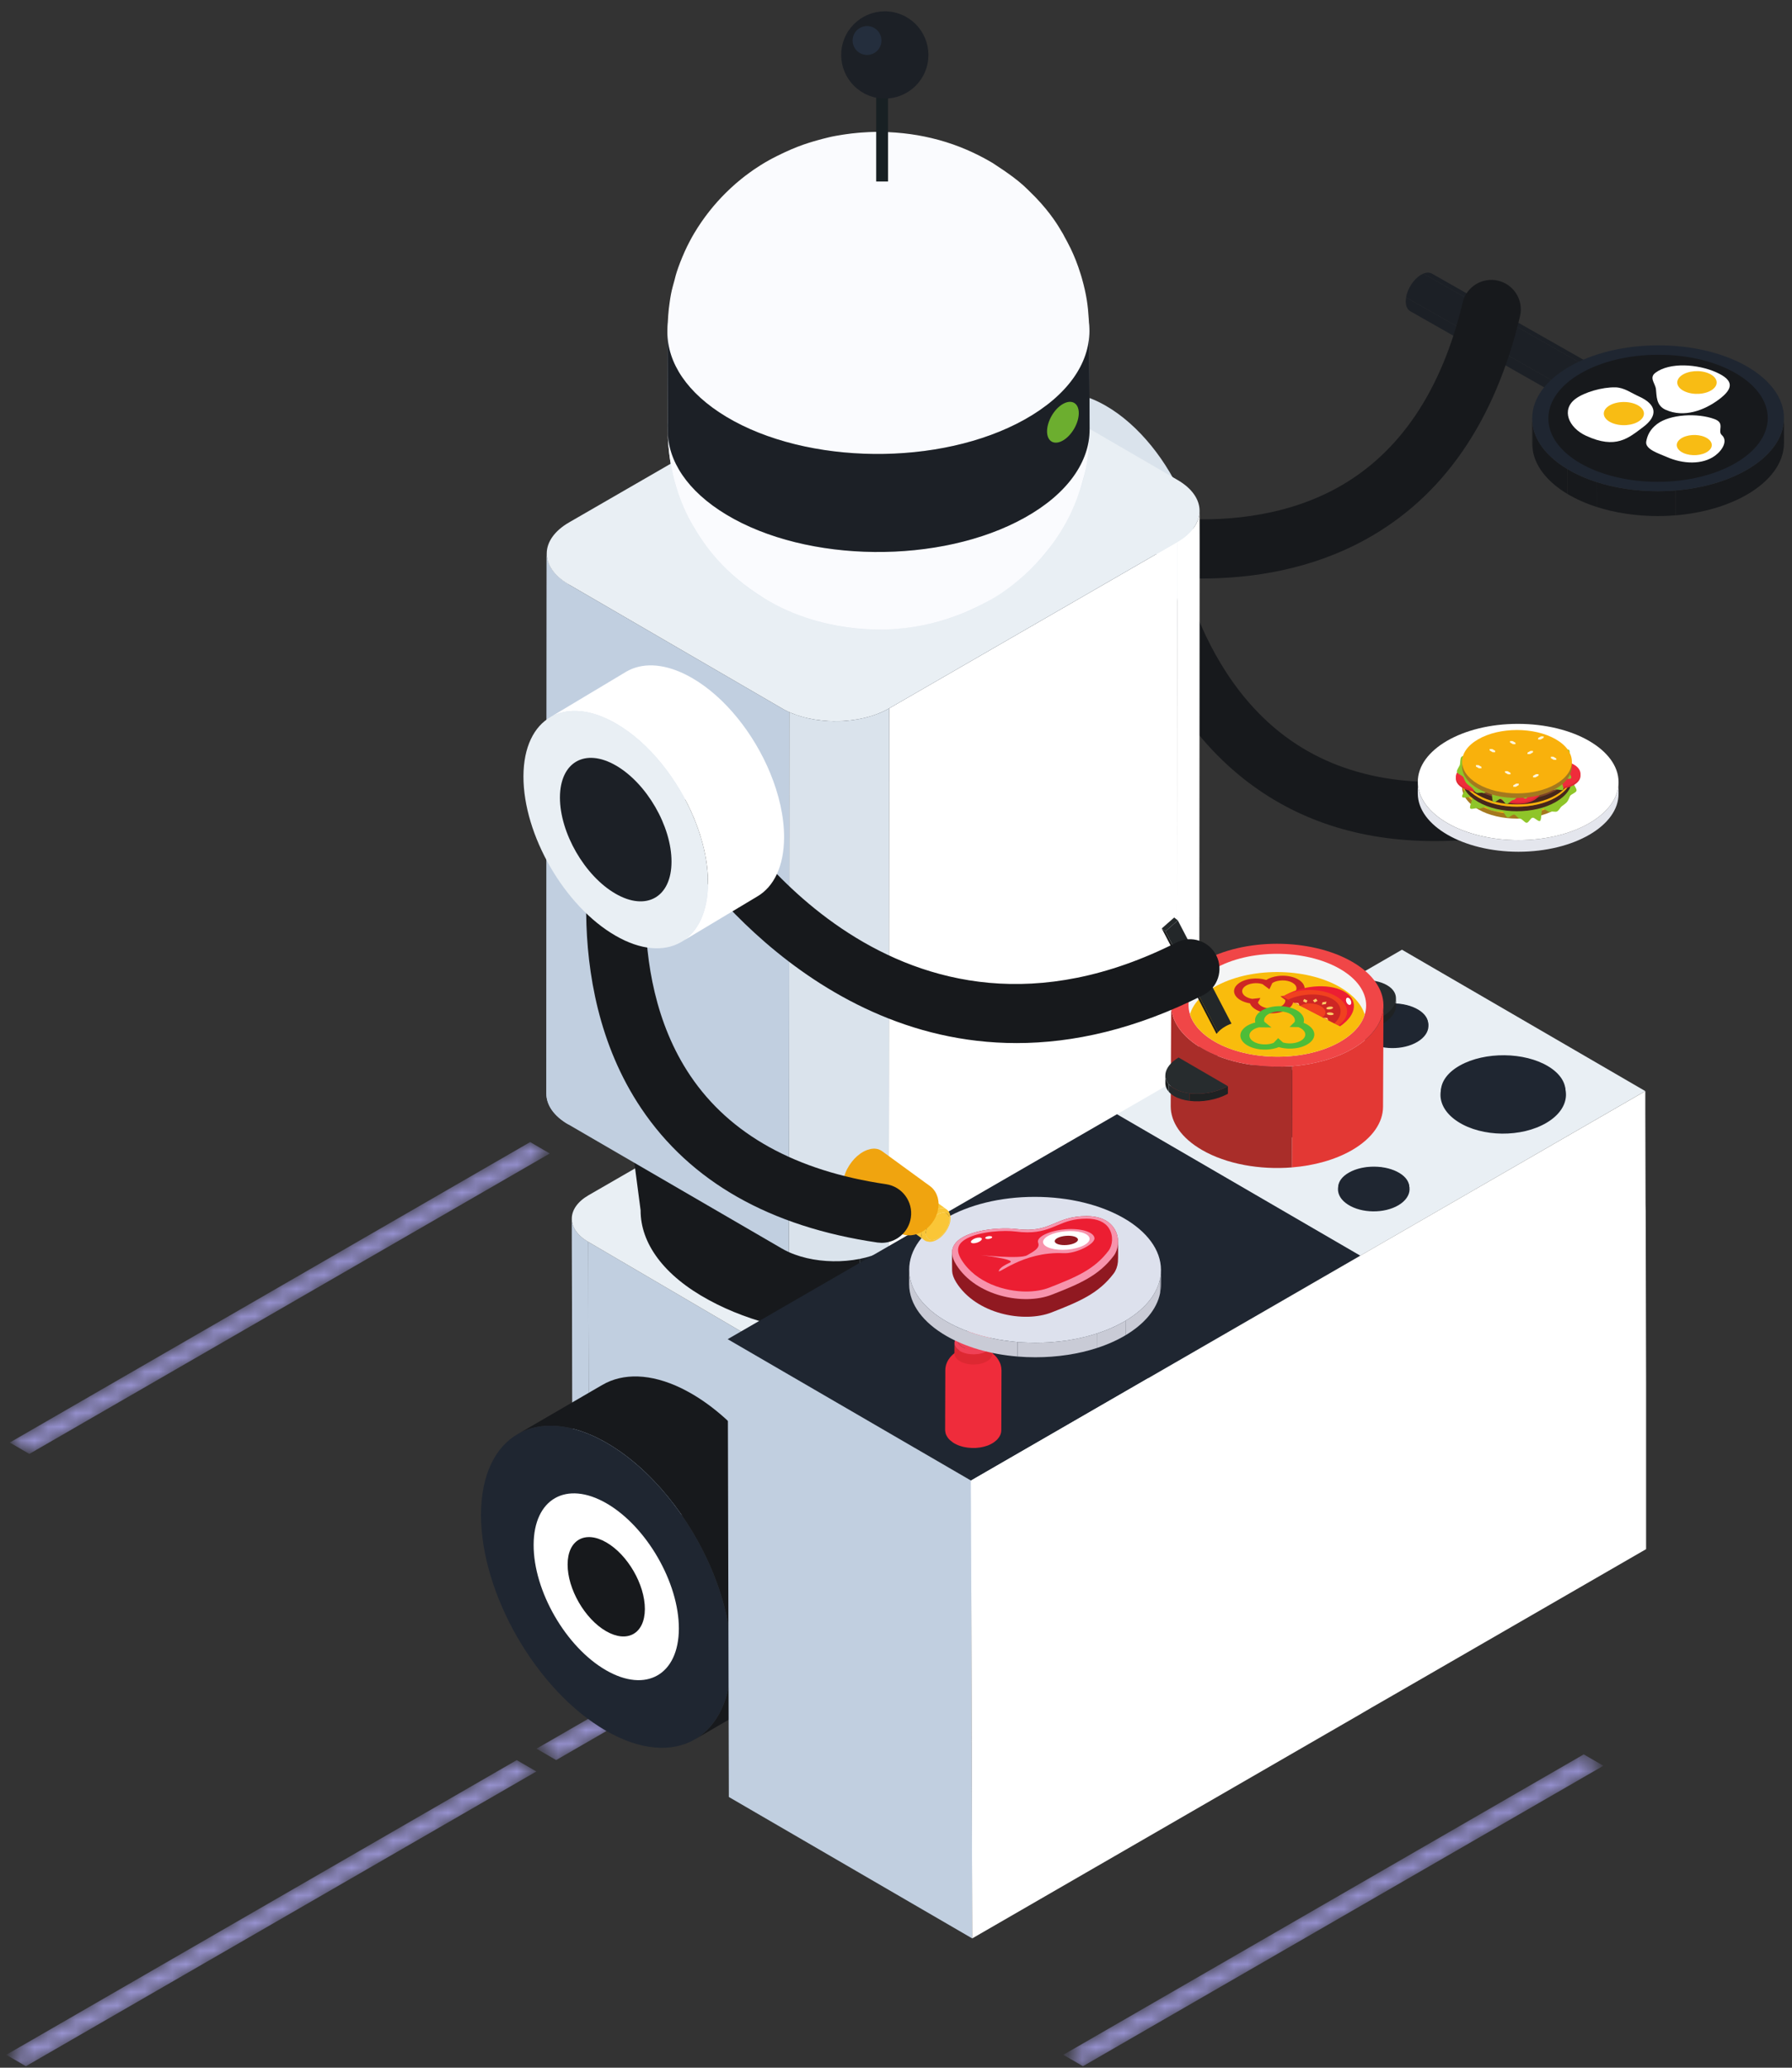 <svg
  width="130"
  height="150"
  viewBox="0 0 130 150"
  fill="none"
  xmlns="http://www.w3.org/2000/svg"
>
<rect x="0" y="0" width="130" height="150" fill="#333333" stroke="none"/>
<mask
    id="mask0_0_1"
    style="mask-type:luminance"
    maskUnits="userSpaceOnUse"
    x="0"
    y="82"
    width="40"
    height="24"
  >
<path
      d="M2.13 105.473L0.705 104.648L38.461 82.848L39.885 83.679L2.13 105.473Z"
      fill="white"
    />
</mask>
<g mask="url(#mask0_0_1)">
<path
      d="M2.13 105.473L0.705 104.648L38.461 82.848L39.885 83.679L2.13 105.473Z"
      fill="url(#paint0_radial_0_1)"
    />
</g>
<mask
    id="mask1_0_1"
    style="mask-type:luminance"
    maskUnits="userSpaceOnUse"
    x="38"
    y="105"
    width="41"
    height="23"
  >
<path
      d="M40.343 127.684L38.921 126.855L76.675 105.057L78.101 105.885L40.343 127.684Z"
      fill="white"
    />
</mask>
<g mask="url(#mask1_0_1)">
<path
      d="M40.343 127.684L38.921 126.855L76.675 105.057L78.101 105.885L40.343 127.684Z"
      fill="url(#paint1_radial_0_1)"
    />
</g>
<mask
    id="mask2_0_1"
    style="mask-type:luminance"
    maskUnits="userSpaceOnUse"
    x="0"
    y="127"
    width="39"
    height="23"
  >
<path
      d="M1.878 149.891L0.453 149.063L37.486 127.684L38.911 128.509L1.878 149.891Z"
      fill="white"
    />
</mask>
<g mask="url(#mask2_0_1)">
<path
      d="M1.878 149.891L0.453 149.063L37.486 127.684L38.911 128.509L1.878 149.891Z"
      fill="url(#paint2_radial_0_1)"
    />
</g>
<mask
    id="mask3_0_1"
    style="mask-type:luminance"
    maskUnits="userSpaceOnUse"
    x="77"
    y="127"
    width="40"
    height="23"
  >
<path
      d="M78.562 149.891L77.137 149.063L114.893 127.268L116.318 128.095L78.562 149.891Z"
      fill="white"
    />
</mask>
<g mask="url(#mask3_0_1)">
<path
      d="M78.562 149.891L77.137 149.063L114.893 127.268L116.318 128.095L78.562 149.891Z"
      fill="url(#paint3_radial_0_1)"
    />
</g>
<path
    d="M117.389 27.529L103.886 19.853C103.719 19.756 103.499 19.751 103.254 19.849L116.757 27.528C117.001 27.427 117.222 27.433 117.389 27.529Z"
    fill="#1C2026"
  />
<path
    d="M103.091 19.932L103.254 19.849L116.757 27.528L116.593 27.608C116.055 27.917 115.61 28.612 115.503 29.255L102.003 21.577C102.106 20.936 102.554 20.241 103.091 19.932Z"
    fill="#1C2026"
  />
<path
    d="M115.503 29.255L102.003 21.577L101.979 21.859C101.979 22.211 102.103 22.457 102.305 22.575L115.806 30.251C115.606 30.135 115.481 29.887 115.481 29.535L115.503 29.255Z"
    fill="#1C2026"
  />
<path
    d="M116.593 27.608C115.977 27.963 115.477 28.828 115.481 29.535C115.481 30.244 115.983 30.529 116.599 30.173C117.217 29.817 117.715 28.955 117.713 28.247C117.71 27.537 117.209 27.252 116.593 27.608Z"
    fill="#1C2026"
  />
<path
    d="M111.153 30.34L111.155 32.144C111.153 32.361 111.174 32.576 111.216 32.787L111.214 30.984C111.17 30.772 111.149 30.559 111.153 30.34Z"
    fill="#17191C"
  />
<path
    d="M111.214 30.984L111.215 32.787C111.451 33.959 112.349 35.013 113.691 35.823L113.689 34.017C112.346 33.212 111.449 32.155 111.214 30.984Z"
    fill="#17191C"
  />
<path
    d="M113.689 34.017L113.691 35.823C114.309 36.195 115.022 36.515 115.809 36.768L115.807 34.964C115.019 34.709 114.307 34.391 113.689 34.017Z"
    fill="#17191C"
  />
<path
    d="M115.807 34.964L115.809 36.768C117.123 37.195 118.642 37.437 120.261 37.437C120.701 37.437 121.134 37.42 121.557 37.384L121.553 35.58C121.131 35.616 120.698 35.633 120.258 35.633C118.639 35.633 117.121 35.392 115.807 34.964Z"
    fill="#17191C"
  />
<path
    d="M121.553 35.58L121.557 37.384C123.558 37.22 125.355 36.677 126.723 35.887C128.379 34.931 129.41 33.609 129.419 32.149L129.417 30.345C129.407 31.804 128.378 33.128 126.723 34.083C125.353 34.875 123.555 35.416 121.553 35.58Z"
    fill="#17191C"
  />
<path
    d="M113.841 26.599C112.182 27.556 111.155 28.881 111.153 30.34C111.125 33.263 115.203 35.633 120.258 35.633C122.779 35.633 125.063 35.041 126.723 34.083C128.378 33.128 129.407 31.804 129.417 30.345C129.434 27.419 125.355 25.048 120.307 25.053C117.786 25.051 115.499 25.643 113.841 26.599Z"
    fill="#1F2631"
  />
<path
    d="M114.671 27.083C113.227 27.916 112.331 29.068 112.327 30.341C112.306 32.888 115.859 34.953 120.261 34.953C122.454 34.953 124.446 34.437 125.891 33.6C127.334 32.768 128.232 31.616 128.241 30.344C128.254 27.795 124.701 25.731 120.305 25.735C118.109 25.733 116.115 26.248 114.671 27.083Z"
    fill="#17191C"
  />
<path
    d="M120.837 29.729C120.119 29.409 120.192 28.704 120.129 28.223C120.074 27.799 119.613 27.4 120.094 27.04C121.131 26.265 123.162 26.408 124.505 27.008C125.841 27.608 125.726 28.21 124.689 28.986C123.649 29.759 122.178 30.328 120.837 29.729Z"
    fill="white"
  />
<path
    d="M122.231 28.4C121.605 28.123 121.493 27.604 121.974 27.244C122.458 26.883 123.357 26.817 123.979 27.096C124.605 27.375 124.719 27.893 124.237 28.253C123.753 28.615 122.855 28.68 122.231 28.4Z"
    fill="#F8BC14"
  />
<path
    d="M120.898 33.143C120.381 32.911 119.321 32.603 119.425 32.029C119.506 31.577 119.711 31.133 120.23 30.747C121.154 30.059 123.13 29.933 124.395 30.408C125.171 30.703 124.569 31.261 124.909 31.564C125.355 31.96 124.974 32.641 124.435 33.044C123.514 33.731 122.09 33.676 120.898 33.143Z"
    fill="white"
  />
<path
    d="M122.134 32.867C121.578 32.619 121.477 32.159 121.907 31.839C122.339 31.52 123.134 31.459 123.69 31.708C124.243 31.956 124.343 32.416 123.914 32.736C123.487 33.055 122.687 33.115 122.134 32.867Z"
    fill="#F8BC14"
  />
<path
    d="M115.057 31.611C113.789 31.025 113.239 29.721 114.295 28.932C114.935 28.457 116.217 28.081 117.183 28.099C117.821 28.111 118.342 28.512 118.885 28.753C120.251 29.364 120.254 30.196 119.195 30.985C118.138 31.775 117.229 32.615 115.057 31.611Z"
    fill="white"
  />
<path
    d="M116.91 30.667C116.276 30.384 116.159 29.856 116.65 29.489C117.141 29.121 118.057 29.055 118.693 29.337C119.332 29.623 119.447 30.152 118.953 30.517C118.459 30.887 117.548 30.953 116.91 30.667Z"
    fill="#F8BC14"
  />
<path
    d="M104.063 61.015C98.655 61.015 94.009 59.5 90.21 56.489C81.491 49.58 80.569 37.356 80.535 36.839C80.454 35.659 81.346 34.64 82.525 34.56C83.706 34.487 84.722 35.369 84.803 36.547C84.813 36.677 85.662 47.445 92.887 53.153C96.915 56.333 102.267 57.401 108.786 56.329C109.954 56.136 111.054 56.928 111.243 58.093C111.435 59.259 110.646 60.359 109.481 60.551C107.601 60.86 105.793 61.015 104.063 61.015Z"
    fill="#17191C"
  />
<path
    d="M87.156 41.968C81.724 41.968 77.494 40.556 77.204 40.457C76.085 40.075 75.489 38.857 75.871 37.74C76.254 36.624 77.468 36.025 78.586 36.408C78.74 36.46 88.981 39.825 97.028 35.377C101.517 32.895 104.572 28.376 106.108 21.947C106.381 20.799 107.532 20.089 108.685 20.363C109.834 20.637 110.542 21.792 110.269 22.94C108.439 30.603 104.671 36.053 99.066 39.137C95.117 41.312 90.857 41.968 87.156 41.968Z"
    fill="#17191C"
  />
<path
    d="M75.462 28.972C76.561 28.333 78.041 28.353 79.686 29.151C79.862 29.239 80.046 29.335 80.226 29.439C82.617 30.817 84.709 33.468 85.889 36.316C86.533 37.875 86.905 39.493 86.9 40.996C86.894 43.105 86.149 44.592 84.946 45.291L79.429 48.595C80.633 47.895 81.374 46.411 81.381 44.301C81.388 42.797 81.016 41.179 80.371 39.62C79.193 36.772 77.1 34.121 74.71 32.741C74.529 32.637 74.346 32.541 74.171 32.455C72.523 31.656 71.045 31.637 69.946 32.276L75.462 28.972Z"
    fill="#DAE3EC"
  />
<path
    d="M74.71 32.741C71.011 30.607 68.006 32.32 67.993 36.569C67.982 40.817 70.967 45.993 74.667 48.129C78.363 50.263 81.371 48.549 81.381 44.301C81.397 40.052 78.407 34.877 74.71 32.741Z"
    fill="#E9EFF4"
  />
<path
    d="M74.702 35.785C72.465 34.495 70.647 35.529 70.641 38.099C70.634 40.667 72.439 43.796 74.674 45.085C76.907 46.377 78.728 45.34 78.734 42.771C78.74 40.204 76.937 37.075 74.702 35.785Z"
    fill="#1C2026"
  />
<path
    d="M80.098 81.604C81.588 80.737 83.594 80.763 85.829 81.847C86.07 81.965 86.316 82.095 86.559 82.235C89.801 84.108 92.642 87.703 94.241 91.567C95.115 93.683 95.62 95.877 95.613 97.916C95.606 100.777 94.594 102.796 92.962 103.741L86.811 107.317C88.442 106.369 89.453 104.356 89.458 101.493C89.468 99.455 88.963 97.257 88.09 95.143C86.492 91.277 83.65 87.683 80.409 85.812C80.162 85.671 79.915 85.54 79.675 85.421C77.442 84.339 75.437 84.312 73.946 85.18L80.098 81.604Z"
    fill="#17191C"
  />
<path
    d="M80.409 85.812C75.391 82.916 71.313 85.239 71.294 91.004C71.281 96.768 75.334 103.789 80.349 106.685C85.364 109.583 89.445 107.256 89.458 101.493C89.479 95.728 85.425 88.708 80.409 85.812Z"
    fill="#1F2631"
  />
<path
    d="M80.388 93.028C78.841 92.135 77.581 92.852 77.577 94.629C77.57 96.408 78.822 98.576 80.369 99.467C81.917 100.361 83.175 99.644 83.181 97.865C83.187 96.087 81.934 93.921 80.388 93.028Z"
    fill="#17191C"
  />
<path
    d="M83.315 105.603L83.271 89.735C83.273 90.352 82.863 90.972 82.05 91.441L82.094 107.309C82.907 106.839 83.317 106.22 83.315 105.603Z"
    fill="white"
  />
<mask
    id="mask4_0_1"
    style="mask-type:luminance"
    maskUnits="userSpaceOnUse"
    x="82"
    y="89"
    width="2"
    height="19"
  >
<path
      d="M83.315 105.603L83.271 89.735C83.273 90.352 82.863 90.972 82.05 91.441L82.094 107.309C82.907 106.839 83.317 106.22 83.315 105.603Z"
      fill="white"
    />
</mask>
<g mask="url(#mask4_0_1)">
<path
      d="M82.05 91.441L82.094 107.309L82.337 107.159L82.29 91.291L82.05 91.441Z"
      fill="white"
    />
<path
      d="M82.29 91.291L82.337 107.159C82.99 106.711 83.317 106.156 83.315 105.603L83.271 89.735C83.273 90.289 82.946 90.843 82.29 91.291Z"
      fill="white"
    />
</g>
<path
    d="M41.48 88.413L41.522 104.28C41.526 104.889 41.925 105.495 42.721 105.957L42.675 90.089C41.878 89.628 41.482 89.02 41.48 88.413Z"
    fill="#C1CFE0"
  />
<mask
    id="mask5_0_1"
    style="mask-type:luminance"
    maskUnits="userSpaceOnUse"
    x="41"
    y="88"
    width="2"
    height="18"
  >
<path
      d="M41.48 88.413L41.522 104.28C41.526 104.889 41.925 105.496 42.721 105.957L42.675 90.089C41.878 89.628 41.482 89.02 41.48 88.413Z"
      fill="white"
    />
</mask>
<g mask="url(#mask5_0_1)">
<path
      d="M41.48 88.413L41.522 104.28C41.526 104.889 41.925 105.495 42.721 105.957L42.675 90.089C41.878 89.628 41.482 89.02 41.48 88.413Z"
      fill="#C1CFE0"
    />
</g>
<path
    d="M74.182 95.983L74.227 111.853L82.094 107.309L82.05 91.441L74.182 95.983Z"
    fill="white"
  />
<path
    d="M42.675 90.089L42.721 105.957L60.526 116.392L60.481 100.527L42.675 90.089Z"
    fill="#C1CFE0"
  />
<path
    d="M66.322 100.521L66.368 116.389L74.228 111.853L74.182 95.983L66.322 100.521Z"
    fill="white"
  />
<path
    d="M60.481 100.527L60.526 116.392C60.651 116.467 60.785 116.535 60.919 116.596L60.876 100.728C60.737 100.665 60.606 100.599 60.481 100.527Z"
    fill="#C1CFE0"
  />
<path
    d="M60.876 100.728L60.919 116.596C62.534 117.32 64.878 117.251 66.368 116.389L66.322 100.521C64.833 101.383 62.492 101.452 60.876 100.728Z"
    fill="#DAE3EC"
  />
<path
    d="M42.699 86.705C41.085 87.64 41.07 89.157 42.675 90.089L60.481 100.527C62.085 101.459 64.706 101.455 66.322 100.521L74.182 95.983L82.05 91.441C83.666 90.509 83.681 88.991 82.075 88.059L64.27 77.623C62.663 76.691 60.043 76.695 58.429 77.625L50.562 82.167L42.699 86.705Z"
    fill="#E9EFF4"
  />
<path
    d="M85.63 45.269L80.019 87.903C80.019 89.244 79.482 90.584 78.386 91.829L83.454 50.82C84.878 49.063 85.617 47.164 85.63 45.269Z"
    fill="#1A1F25"
  />
<path
    d="M83.454 50.82L78.386 91.829C77.597 92.72 76.529 93.568 75.158 94.313C73.799 95.059 72.243 95.656 70.61 96.105L73.065 56.847C75.262 56.235 77.301 55.392 79.13 54.337C80.939 53.28 82.381 52.084 83.454 50.82Z"
    fill="#1F2631"
  />
<path
    d="M73.065 56.847L70.61 96.105C68.041 96.775 65.19 97.072 62.397 96.996L62.115 58.132C65.859 58.239 69.621 57.817 73.065 56.847Z"
    fill="#1A1F25"
  />
<path
    d="M62.115 58.132L62.397 96.996C58.402 96.875 54.475 95.98 51.43 94.313C48.119 92.523 46.462 90.161 46.473 87.801L40.866 45.128C40.866 48.467 43.082 51.804 47.494 54.337C51.567 56.692 56.789 57.956 62.115 58.132Z"
    fill="#17191C"
  />
<path
    d="M79.005 36.023C87.779 41.08 87.828 49.273 79.13 54.337C70.43 59.397 56.245 59.397 47.494 54.337C38.719 49.273 38.65 41.08 47.389 36.023C56.087 30.956 70.253 30.956 79.005 36.023Z"
    fill="#1F2631"
  />
<path
    d="M43.698 100.465C45.188 99.599 47.196 99.624 49.428 100.707C49.67 100.827 49.914 100.956 50.161 101.097C53.4 102.969 56.242 106.564 57.841 110.429C58.715 112.544 59.221 114.74 59.213 116.777C59.206 119.64 58.194 121.657 56.563 122.604L50.411 126.179C52.044 125.231 53.054 123.217 53.058 120.355C53.068 118.316 52.563 116.119 51.69 114.004C50.092 110.139 47.249 106.545 44.009 104.673C43.764 104.532 43.518 104.401 43.277 104.284C41.044 103.201 39.037 103.175 37.546 104.043L43.698 100.465Z"
    fill="#17191C"
  />
<path
    d="M44.009 104.673C38.993 101.777 34.913 104.1 34.894 109.865C34.882 115.629 38.933 122.651 43.95 125.547C48.962 128.443 53.045 126.117 53.058 120.355C53.079 114.591 49.025 107.571 44.009 104.673Z"
    fill="#1F2631"
  />
<path
    d="M43.997 109.056C41.086 107.377 38.719 108.725 38.712 112.068C38.701 115.411 41.051 119.483 43.959 121.163C46.871 122.844 49.236 121.495 49.248 118.149C49.255 114.808 46.903 110.735 43.997 109.056Z"
    fill="white"
  />
<path
    d="M43.987 111.891C42.441 110.996 41.179 111.715 41.177 113.492C41.171 115.269 42.422 117.439 43.967 118.331C45.517 119.223 46.775 118.507 46.782 116.728C46.787 114.948 45.533 112.783 43.987 111.891Z"
    fill="#17191C"
  />
<path
    d="M86.998 76.229L87.022 37.053C87.026 37.873 86.485 38.696 85.402 39.32L85.375 78.499C86.458 77.872 87.001 77.051 86.998 76.229Z"
    fill="white"
  />
<mask
    id="mask6_0_1"
    style="mask-type:luminance"
    maskUnits="userSpaceOnUse"
    x="85"
    y="37"
    width="3"
    height="42"
  >
<path
      d="M86.998 76.229L87.022 37.053C87.026 37.873 86.485 38.696 85.402 39.32L85.375 78.499C86.458 77.872 87.001 77.051 86.998 76.229Z"
      fill="white"
    />
</mask>
<g mask="url(#mask6_0_1)">
<path
      d="M85.402 39.32L85.375 78.499L85.695 78.296L85.722 39.121L85.402 39.32Z"
      fill="white"
    />
<path
      d="M85.722 39.121L85.695 78.296C86.565 77.703 87.001 76.964 86.998 76.229L87.022 37.053C87.026 37.789 86.59 38.525 85.722 39.121Z"
      fill="white"
    />
</g>
<path
    d="M39.661 40.164L39.636 79.34C39.637 80.149 40.167 80.955 41.225 81.567L41.249 42.392C40.193 41.776 39.662 40.971 39.661 40.164Z"
    fill="#C1CFE0"
  />
<path
    d="M64.501 51.388L64.477 90.565L85.375 78.499L85.402 39.32L64.501 51.388Z"
    fill="white"
  />
<path
    d="M56.738 51.395L41.249 42.392C40.193 41.776 39.662 40.971 39.661 40.164L39.636 79.34C39.637 80.149 40.167 80.955 41.225 81.567L56.714 90.569C56.881 90.667 57.057 90.756 57.237 90.837L57.264 51.661C57.081 51.579 56.905 51.491 56.738 51.395Z"
    fill="#C1CFE0"
  />
<path
    d="M57.264 51.661L57.237 90.837C59.383 91.801 62.497 91.707 64.477 90.565L64.501 51.388C62.522 52.531 59.41 52.624 57.264 51.661Z"
    fill="#DAE3EC"
  />
<path
    d="M41.285 37.896C39.137 39.136 39.117 41.152 41.249 42.392L56.738 51.395C58.873 52.633 62.354 52.628 64.501 51.388L74.947 45.356L85.402 39.32C87.549 38.083 87.567 36.065 85.436 34.825L69.946 25.824C67.811 24.584 64.33 24.588 62.182 25.829L51.729 31.864L41.285 37.896Z"
    fill="#E9EFF4"
  />
<path
    d="M65.174 41.289C65.917 41.737 65.891 42.449 65.12 42.877C64.345 43.312 63.115 43.299 62.371 42.851C61.629 42.405 61.654 41.693 62.428 41.263C63.202 40.831 64.431 40.844 65.174 41.289Z"
    fill="#DAE3EC"
  />
<path
    d="M48.438 31.221C48.431 28.888 50.006 26.551 53.146 24.8C59.245 21.401 68.934 21.497 74.786 25.02C74.802 31.035 70.499 38.32 65.174 41.289C64.431 40.844 63.202 40.831 62.428 41.263C61.654 41.693 61.629 42.405 62.371 42.851C63.115 43.299 64.345 43.312 65.119 42.877C65.891 42.449 65.917 41.737 65.174 41.289C70.499 38.32 74.802 31.035 74.786 25.02C77.625 26.729 79.041 28.931 79.046 31.133C79.026 31.908 78.975 33.723 78.413 35.353C77.736 37.32 77.27 38.209 76.034 39.883C75.345 40.815 74.001 42.069 73.225 42.609C72.01 43.455 70.993 44.108 68.934 44.832C67.9 45.193 64.178 46.293 59.739 45.183C55.9 44.22 53.437 42.161 52.05 40.604C48.561 36.695 48.469 32.576 48.438 31.221Z"
    fill="#DAE3EC"
  />
<path
    d="M79.046 31.133C79.041 28.931 77.625 26.729 74.786 25.02L74.766 17.908C77.606 19.619 79.019 21.82 79.026 24.025C79.033 26.156 79.041 29 79.046 31.133Z"
    fill="#DAE3EC"
  />
<path
    d="M48.417 24.111C48.41 21.776 49.987 19.441 53.126 17.689C59.225 14.291 68.915 14.388 74.766 17.908L74.786 25.02C68.934 21.497 59.245 21.401 53.146 24.8C50.006 26.551 48.431 28.888 48.438 31.221C48.431 29.089 48.422 26.247 48.417 24.111Z"
    fill="#DAE3EC"
  />
<path
    d="M55.45 43.408C52.499 41.583 51.106 39.583 50.221 38.047C49.431 36.673 48.482 34.376 48.438 31.221C48.445 33.425 49.858 35.627 52.698 37.337C58.551 40.859 68.239 40.959 74.338 37.553C77.477 35.804 79.055 33.468 79.046 31.133C79.007 32.211 78.965 33.323 78.662 34.447C78.417 35.356 78.046 36.731 77.113 38.301C75.122 41.643 72.386 43.247 71.593 43.659C70.403 44.277 67.614 45.728 63.569 45.667C59.573 45.604 56.767 44.225 55.45 43.408Z"
    fill="#FAFBFE"
  />
<path
    d="M78.982 23.119C78.926 22.192 78.823 21.375 78.479 20.164L78.433 20.012L78.397 19.895C78.174 19.164 77.926 18.559 77.673 18.033L77.625 17.939C77.497 17.675 77.363 17.427 77.234 17.195L77.113 16.964L76.97 16.729L76.933 16.667C76.621 16.124 75.905 15.039 74.657 13.851L74.569 13.763C74.139 13.329 73.629 12.932 73.135 12.583L72.819 12.361C72.53 12.163 72.246 11.976 72.011 11.823C70.766 11.085 69.475 10.532 68.126 10.159L68.063 10.143C66.746 9.784 65.373 9.593 63.923 9.569L63.898 9.568C63.61 9.563 63.314 9.569 63.019 9.583C62.821 9.591 62.623 9.605 62.427 9.62L62.207 9.639C61.915 9.664 61.626 9.699 61.341 9.741L61.113 9.775C60.957 9.799 60.801 9.823 60.647 9.853C60.445 9.889 60.262 9.928 60.126 9.961L60.023 9.987C59.791 10.041 59.562 10.103 59.333 10.167C59.209 10.2 59.086 10.236 58.967 10.271L58.706 10.351C58.13 10.532 57.567 10.749 56.929 11.047L56.717 11.148C56.494 11.253 56.265 11.368 56.017 11.496L55.925 11.548L55.873 11.575L55.777 11.629C55.63 11.709 55.478 11.796 55.313 11.899L55.157 11.996C55.007 12.088 54.859 12.187 54.698 12.296L54.383 12.52L54.055 12.763C53.882 12.895 53.706 13.039 53.529 13.189L53.367 13.325C53.13 13.532 52.891 13.755 52.65 13.993L52.635 14.008C51.841 14.799 51.055 15.756 50.354 16.932C50.254 17.1 50.159 17.273 50.065 17.448L49.95 17.671L49.843 17.883L49.682 18.224L49.658 18.28C49.603 18.403 49.547 18.525 49.501 18.644C49.267 19.199 49.101 19.688 49.019 19.983L48.934 20.315C48.887 20.481 48.841 20.644 48.802 20.795C48.698 21.173 48.634 21.549 48.582 21.923C48.485 22.553 48.445 23.176 48.417 24.111C48.422 26.315 49.837 28.516 52.677 30.227C58.53 33.748 68.218 33.845 74.318 30.443C77.455 28.692 79.034 26.359 79.026 24.025C79.019 23.739 79.005 23.435 78.982 23.119Z"
    fill="#FAFBFE"
  />
<path
    d="M48.438 31.221L48.417 24.111C48.422 26.315 49.837 28.516 52.677 30.227C58.53 33.748 68.218 33.845 74.318 30.442C77.455 28.692 79.034 26.359 79.026 24.025L79.046 31.133C79.055 33.468 77.477 35.804 74.338 37.553C68.239 40.959 58.551 40.858 52.698 37.337C49.858 35.627 48.445 33.425 48.438 31.221Z"
    fill="#1C2026"
  />
<path
    d="M77.103 29.309C77.741 28.941 78.26 29.235 78.26 29.965C78.263 30.695 77.748 31.588 77.113 31.955C76.475 32.321 75.958 32.025 75.958 31.295C75.956 30.564 76.468 29.675 77.103 29.309Z"
    fill="#6CAE2F"
  />
<path
    d="M98.649 91.108L80.998 80.851L101.705 68.896L119.355 79.151L98.649 91.108Z"
    fill="#E9EFF4"
  />
<path
    d="M112.338 77.461C114.078 78.58 114.017 80.365 112.203 81.445C110.389 82.528 107.507 82.497 105.769 81.377C104.026 80.256 104.086 78.469 105.899 77.389C107.714 76.308 110.595 76.34 112.338 77.461Z"
    fill="#1F2631"
  />
<path
    d="M112.311 77.352C114.042 78.392 113.982 80.052 112.179 81.055C110.379 82.06 107.515 82.031 105.786 80.989C104.059 79.949 104.118 78.292 105.919 77.288C107.721 76.281 110.583 76.312 112.311 77.352Z"
    fill="#1F2631"
  />
<path
    d="M102.905 73.307C103.897 73.947 103.863 74.963 102.827 75.58C101.793 76.199 100.149 76.181 99.158 75.54C98.165 74.903 98.199 73.884 99.233 73.264C100.267 72.648 101.911 72.667 102.905 73.307Z"
    fill="#1F2631"
  />
<path
    d="M102.891 73.245C103.878 73.839 103.842 74.784 102.817 75.359C101.789 75.929 100.154 75.913 99.168 75.32C98.182 74.725 98.215 73.78 99.245 73.208C100.271 72.635 101.905 72.651 102.891 73.245Z"
    fill="#1F2631"
  />
<path
    d="M101.533 85.152C102.527 85.792 102.493 86.808 101.455 87.428C100.422 88.044 98.778 88.025 97.785 87.384C96.791 86.749 96.828 85.728 97.861 85.112C98.897 84.495 100.541 84.511 101.533 85.152Z"
    fill="#1F2631"
  />
<path
    d="M101.518 85.091C102.506 85.683 102.47 86.631 101.443 87.204C100.417 87.776 98.783 87.76 97.797 87.167C96.81 86.572 96.845 85.628 97.873 85.055C98.899 84.479 100.531 84.497 101.518 85.091Z"
    fill="#1F2631"
  />
<path
    d="M94.668 78.139C96.407 79.257 96.347 81.044 94.533 82.125C92.722 83.208 89.838 83.176 88.096 82.056C86.356 80.936 86.415 79.151 88.23 78.067C90.045 76.987 92.925 77.019 94.668 78.139Z"
    fill="#1F2631"
  />
<path
    d="M94.643 78.031C96.37 79.072 96.31 80.731 94.509 81.733C92.709 82.739 89.845 82.709 88.117 81.669C86.387 80.629 86.447 78.969 88.249 77.967C90.05 76.961 92.913 76.991 94.643 78.031Z"
    fill="#1F2631"
  />
<path
    d="M70.528 140.619L52.873 130.36L52.794 98.572L52.788 98.099V97.144L70.444 107.404V108.296L70.45 108.767L70.528 140.619Z"
    fill="#C1CFE0"
  />
<path
    d="M70.439 107.407L52.788 97.148L81.029 80.831L98.681 91.091L70.439 107.407Z"
    fill="#1F2631"
  />
<path
    d="M119.385 87.819L119.377 87.343L119.358 80.523V79.153L98.649 91.107V91.111L70.439 107.404L70.528 140.619L98.741 124.32V124.319L99.485 123.884L101.646 122.64L119.415 112.381V100.309L119.385 87.819Z"
    fill="white"
  />
<path
    d="M68.566 102.596L68.576 99.851V99.415L68.584 99.269L68.598 99.168L68.63 99.023C68.654 98.952 68.697 98.812 68.799 98.644L68.925 98.467L69.046 98.336L69.141 98.245L69.23 98.173L69.418 98.041L69.569 97.961L69.673 97.915L69.808 97.861L69.929 97.821L70.147 97.765L70.261 97.748L70.37 97.733L70.588 97.723L70.697 97.724L70.806 97.729L70.917 97.741L71.145 97.783L71.278 97.813L71.494 97.888L71.639 97.955L71.746 98.011L71.929 98.124L72.109 98.265L72.237 98.393L72.308 98.477L72.403 98.611L72.482 98.744L72.53 98.839L72.584 98.976L72.61 99.077L72.637 99.22L72.653 99.428L72.65 99.864L72.642 102.607L72.639 103.74L72.626 103.888L72.61 103.968L72.562 104.107L72.494 104.232L72.382 104.383L72.277 104.489L72.106 104.627L72.005 104.692L71.871 104.767L71.742 104.827L71.62 104.875L71.484 104.917L71.347 104.955C71.2 104.993 71.073 105.009 71.069 105.009C70.946 105.027 70.89 105.032 70.786 105.039C70.748 105.04 70.637 105.045 70.497 105.04C70.298 105.033 70.103 105.009 69.921 104.969C69.885 104.96 69.774 104.935 69.645 104.891L69.516 104.845L69.374 104.781L69.26 104.723L69.125 104.639L68.915 104.472L68.842 104.399L68.746 104.28L68.668 104.147L68.63 104.069L68.598 103.975L68.569 103.812L68.564 103.729L68.566 102.596Z"
    fill="#EF2C3B"
  />
<path
    d="M69.799 96.795C69.366 97.053 69.381 97.469 69.837 97.723C70.286 97.976 71.006 97.967 71.439 97.707C71.873 97.444 71.859 97.027 71.406 96.776C70.954 96.523 70.234 96.531 69.799 96.795Z"
    fill="#F04156"
  />
<path
    d="M71.996 98.193L71.997 97.451C71.997 97.649 71.87 97.847 71.615 98C71.088 98.319 70.213 98.328 69.666 98.021C69.383 97.863 69.242 97.653 69.242 97.444L69.238 98.185C69.238 98.393 69.381 98.607 69.663 98.763C70.213 99.071 71.084 99.061 71.613 98.744C71.87 98.591 71.996 98.392 71.996 98.193Z"
    fill="#DD2832"
  />
<path
    d="M71.523 96.763L71.449 96.721L71.354 96.679L71.178 96.623L71.081 96.597L70.887 96.563L70.787 96.553L70.69 96.549L70.594 96.548L70.398 96.557L70.302 96.569L70.117 96.607L70.021 96.632L69.851 96.693L69.766 96.732L69.675 96.783L69.799 96.795C70.234 96.531 70.954 96.523 71.406 96.776C71.859 97.027 71.873 97.444 71.439 97.707C71.006 97.967 70.286 97.976 69.837 97.723C69.381 97.469 69.366 97.053 69.799 96.795L69.675 96.783L69.61 96.825L69.497 96.915L69.365 97.064L69.307 97.159L69.275 97.241L69.254 97.317L69.245 97.368L69.242 97.444C69.242 97.653 69.383 97.863 69.666 98.021C70.213 98.328 71.087 98.319 71.615 98C71.87 97.847 71.997 97.649 71.997 97.451L71.991 97.352L71.97 97.265L71.873 97.064L71.805 96.979L71.71 96.887L71.615 96.819L71.523 96.763Z"
    fill="#F04156"
  />
<path
    d="M84.222 92.113L84.218 93.168C84.219 93.387 84.199 93.6 84.159 93.811V92.756C84.203 92.547 84.222 92.332 84.222 92.113Z"
    fill="#C9CBD6"
  />
<path
    d="M84.159 92.756V93.811C83.924 94.984 83.022 96.037 81.678 96.848L81.682 95.791C83.025 94.985 83.925 93.929 84.159 92.756Z"
    fill="#C9CBD6"
  />
<path
    d="M81.682 95.791L81.678 96.848C81.064 97.217 80.349 97.539 79.564 97.793L79.566 96.737C80.353 96.483 81.066 96.164 81.682 95.791Z"
    fill="#C9CBD6"
  />
<path
    d="M79.566 96.737L79.563 97.793C78.249 98.219 76.73 98.461 75.11 98.461C74.673 98.461 74.238 98.444 73.815 98.408L73.818 97.353C74.241 97.389 74.674 97.407 75.114 97.407C76.731 97.407 78.251 97.164 79.566 96.737Z"
    fill="#C9CBD6"
  />
<path
    d="M73.818 97.353L73.816 98.408C71.813 98.245 70.017 97.703 68.65 96.912C66.991 95.955 65.959 94.632 65.953 93.173L65.957 92.119C65.963 93.579 66.996 94.901 68.651 95.857C70.019 96.648 71.817 97.189 73.818 97.353Z"
    fill="#C9CBD6"
  />
<path
    d="M81.531 88.373C83.189 89.331 84.215 90.656 84.222 92.113C84.247 95.037 80.17 97.407 75.114 97.407C72.595 97.407 70.31 96.815 68.651 95.857C66.995 94.901 65.963 93.579 65.957 92.119C65.939 89.192 70.017 86.823 75.063 86.825C77.587 86.824 79.871 87.416 81.531 88.373Z"
    fill="#DDE1ED"
  />
<path
    d="M78.357 90.219C79.198 90.703 79.722 91.375 79.722 92.115C79.733 93.599 77.666 94.801 75.101 94.801C73.825 94.801 72.665 94.501 71.822 94.013C70.983 93.528 70.458 92.859 70.454 92.117C70.446 90.633 72.517 89.431 75.075 89.432C76.354 89.432 77.517 89.733 78.357 90.219Z"
    fill="#F1F2F8"
  />
<path
    d="M78.838 88.22C76.484 88.22 76.261 89.487 73.749 89.161C72.341 88.979 69.154 89.301 69.072 90.799C69.061 91.021 69.061 91.951 69.072 92.195C69.082 92.439 69.175 92.715 69.368 93.025C70.81 95.333 74.281 95.995 76.294 95.205C78.31 94.419 79.7 93.831 80.793 92.383C80.96 92.163 81.066 91.868 81.098 91.553C81.122 91.283 81.114 90.268 81.105 90.02C81.074 89.152 80.441 88.22 78.838 88.22Z"
    fill="#901921"
  />
<path
    d="M73.749 89.161C72.083 88.944 67.925 89.435 69.367 91.744C70.81 94.051 74.281 94.711 76.294 93.925C78.31 93.139 79.699 92.551 80.793 91.104C81.453 90.227 81.195 88.22 78.838 88.22C76.483 88.22 76.261 89.487 73.749 89.161Z"
    fill="#F793AC"
  />
<path
    d="M74.437 93.692C72.938 93.692 70.81 93.091 69.751 91.392C69.46 90.925 69.425 90.553 69.639 90.249C70.106 89.595 71.675 89.299 72.941 89.299C73.216 89.299 73.473 89.312 73.682 89.339C73.985 89.377 74.258 89.399 74.525 89.399C75.503 89.399 76.117 89.139 76.71 88.887C77.301 88.639 77.861 88.404 78.838 88.404C79.594 88.404 80.149 88.644 80.445 89.101C80.793 89.639 80.709 90.348 80.425 90.725C79.405 92.076 78.121 92.627 76.113 93.411C75.638 93.596 75.059 93.692 74.437 93.692Z"
    fill="#EC1E32"
  />
<path
    d="M79.398 89.809C79.344 89.364 78.389 89.08 77.26 89.179C76.132 89.275 75.145 89.735 75.314 90.159C75.461 90.527 75.031 90.767 74.513 91.061C74.001 91.355 71.151 91.049 71.151 91.049C71.151 91.049 73.786 91.355 73.26 91.595C72.879 91.769 72.567 91.952 72.468 92.163C72.273 92.588 74.19 90.764 77.137 90.911C78.055 90.959 79.453 90.255 79.398 89.809Z"
    fill="#F793AC"
  />
<path
    d="M79.042 89.84C78.998 89.472 78.21 89.237 77.279 89.32C76.345 89.399 75.625 89.763 75.67 90.131C75.716 90.496 76.506 90.729 77.437 90.651C78.368 90.569 79.088 90.208 79.042 89.84Z"
    fill="white"
  />
<path
    d="M71.222 89.844C71.178 89.76 70.97 89.753 70.754 89.829C70.538 89.908 70.398 90.039 70.439 90.125C70.483 90.208 70.694 90.216 70.907 90.139C71.125 90.061 71.263 89.929 71.222 89.844Z"
    fill="white"
  />
<path
    d="M71.977 89.741C71.963 89.685 71.841 89.657 71.705 89.677C71.567 89.699 71.463 89.757 71.477 89.813C71.486 89.867 71.607 89.896 71.743 89.875C71.885 89.856 71.986 89.795 71.977 89.741Z"
    fill="white"
  />
<path
    d="M78.2 89.912C78.177 89.729 77.782 89.612 77.317 89.653C76.851 89.692 76.494 89.872 76.514 90.056C76.537 90.241 76.931 90.356 77.395 90.317C77.861 90.277 78.222 90.096 78.2 89.912Z"
    fill="#901921"
  />
<path
    d="M96.733 71.644L96.734 72.195L100.311 74.272V73.725L96.733 71.644Z"
    fill="#232729"
  />
<path
    d="M100.311 73.725V74.272C100.947 73.889 101.274 73.412 101.274 72.964L101.27 72.417C101.27 72.864 100.943 73.343 100.311 73.725Z"
    fill="#1F2223"
  />
<path
    d="M96.733 71.644L100.311 73.725C101.451 73.036 101.597 72.036 100.626 71.471C99.651 70.905 97.926 70.985 96.733 71.644Z"
    fill="#272C2E"
  />
<path
    d="M100.365 72.947L100.332 80.292C100.328 81.427 99.579 82.559 98.093 83.427C96.864 84.14 95.317 84.561 93.717 84.689L93.748 77.343C95.352 77.215 96.895 76.793 98.124 76.08C99.614 75.213 100.362 74.08 100.365 72.947Z"
    fill="#E33834"
  />
<path
    d="M93.748 77.343L93.717 84.689C91.409 84.875 88.981 84.453 87.205 83.427C85.683 82.548 84.927 81.397 84.929 80.249L84.963 72.903C84.961 74.052 85.718 75.203 87.237 76.08C89.017 77.105 91.442 77.527 93.748 77.343Z"
    fill="#A92D29"
  />
<path
    d="M98.09 69.77C101.107 71.51 101.122 74.337 98.123 76.08C95.129 77.819 90.255 77.819 87.237 76.08C84.222 74.337 84.205 71.513 87.202 69.77C90.201 68.029 95.073 68.029 98.09 69.77Z"
    fill="#F04647"
  />
<path
    d="M97.205 70.287C99.73 71.744 99.742 74.107 97.234 75.564C94.727 77.02 90.646 77.02 88.122 75.564C85.599 74.107 85.586 71.744 88.091 70.287C90.603 68.828 94.678 68.828 97.205 70.287Z"
    fill="#F4F5F5"
  />
<path
    d="M88.122 75.564C90.646 77.02 94.728 77.02 97.234 75.564C98.19 75.007 98.778 74.319 99.002 73.601C98.778 72.872 98.181 72.171 97.205 71.608C94.678 70.151 90.603 70.151 88.091 71.608C87.135 72.164 86.549 72.853 86.326 73.571C86.552 74.3 87.145 74.999 88.122 75.564Z"
    fill="#F9BC0C"
  />
<path
    d="M93.537 72.208L92.883 72.271L93.235 72.537C93.282 72.825 92.947 73.092 92.453 73.153C91.919 73.225 91.382 73.031 91.258 72.723L91.435 72.397L90.842 72.461C90.486 72.404 90.217 72.239 90.137 72.031C90.015 71.717 90.358 71.407 90.899 71.337C91.134 71.307 91.373 71.325 91.586 71.392L92.089 71.764L92.299 71.316C92.442 71.223 92.623 71.161 92.831 71.137C93.371 71.064 93.909 71.263 94.031 71.575C94.127 71.823 93.925 72.085 93.537 72.208ZM92.702 70.805C92.362 70.849 92.074 70.953 91.859 71.089C91.539 70.992 91.154 70.956 90.77 71.004C89.913 71.115 89.37 71.608 89.563 72.104C89.694 72.445 90.137 72.699 90.681 72.788C90.873 73.285 91.725 73.597 92.582 73.487C93.375 73.384 93.894 72.961 93.821 72.505C94.425 72.313 94.765 71.908 94.603 71.501C94.411 71.004 93.562 70.692 92.702 70.805Z"
    fill="#CD2624"
  />
<path
    d="M93.922 74.132L93.552 74.501L94.198 74.512C94.663 74.693 94.823 75.048 94.572 75.337C94.294 75.653 93.626 75.783 93.079 75.628L92.722 75.311L92.397 75.651C92.058 75.787 91.621 75.803 91.253 75.697C90.703 75.536 90.48 75.147 90.76 74.829C90.879 74.692 91.074 74.587 91.322 74.527L92.237 74.537L91.716 74.116C91.678 73.983 91.716 73.847 91.821 73.725C92.1 73.408 92.771 73.279 93.325 73.439C93.765 73.567 94.009 73.852 93.922 74.132ZM91.234 73.555C91.062 73.755 91.01 73.972 91.067 74.176C90.694 74.268 90.37 74.431 90.174 74.66C89.731 75.163 90.083 75.78 90.961 76.035C91.562 76.209 92.254 76.168 92.772 75.961C93.649 76.217 94.716 76.012 95.157 75.509C95.564 75.044 95.296 74.484 94.566 74.2C94.705 73.764 94.341 73.312 93.619 73.101C92.742 72.845 91.677 73.051 91.234 73.555Z"
    fill="#4DBD38"
  />
<path
    d="M97.216 74.452L93.042 72.303C94.357 71.493 96.302 71.301 97.436 71.887C98.566 72.469 98.46 73.605 97.216 74.452Z"
    fill="#EC1E32"
  />
<path
    d="M97.09 74.388L93.042 72.303C94.047 71.693 95.718 71.645 96.817 72.213C97.913 72.779 98.026 73.741 97.09 74.388Z"
    fill="#F0411F"
  />
<path
    d="M96.803 74.24L95.934 73.795C96.287 73.565 96.215 73.191 95.77 72.963C95.325 72.733 94.675 72.733 94.321 72.963L93.453 72.515C94.441 72.06 95.771 72.012 96.583 72.432C97.401 72.853 97.47 73.621 96.803 74.24Z"
    fill="#CD2624"
  />
<path
    d="M96.537 73.447C96.673 73.464 96.766 73.52 96.749 73.572C96.729 73.623 96.603 73.653 96.468 73.637C96.333 73.621 96.238 73.567 96.255 73.513C96.274 73.461 96.399 73.431 96.537 73.447Z"
    fill="#FCCD68"
  />
<path
    d="M94.529 72.639L94.609 72.471L94.849 72.58L94.767 72.747L94.529 72.639Z"
    fill="#FCCD68"
  />
<path
    d="M94.191 72.765L94.267 72.936L93.894 72.741L94.191 72.765Z"
    fill="#FCCD68"
  />
<path
    d="M96.286 73.844L96.363 74.015L95.987 73.82L96.286 73.844Z"
    fill="#FCCD68"
  />
<path
    d="M96.187 72.837L95.897 72.883L95.937 72.708L96.229 72.664L96.187 72.837Z"
    fill="#FCCD68"
  />
<path
    d="M95.247 72.565L95.465 72.443L95.578 72.604L95.361 72.725L95.247 72.565Z"
    fill="#FCCD68"
  />
<path
    d="M96.407 73.032C96.539 73.007 96.671 73.028 96.701 73.08C96.729 73.129 96.645 73.191 96.514 73.216C96.382 73.241 96.25 73.22 96.223 73.171C96.193 73.12 96.278 73.057 96.407 73.032Z"
    fill="#FCCD68"
  />
<path
    d="M98.01 72.62C97.966 72.476 97.85 72.365 97.754 72.377C97.659 72.384 97.615 72.511 97.659 72.655C97.701 72.799 97.816 72.909 97.913 72.9C98.01 72.892 98.055 72.765 98.01 72.62Z"
    fill="white"
  />
<path
    d="M84.539 78.023V78.572C84.539 78.795 84.622 79.011 84.789 79.201L84.787 78.653C84.621 78.461 84.539 78.247 84.539 78.023Z"
    fill="#1F2223"
  />
<path
    d="M84.787 78.653L84.789 79.201C84.891 79.316 85.019 79.424 85.183 79.52C85.493 79.695 85.876 79.812 86.293 79.861L86.29 79.313C85.874 79.261 85.49 79.148 85.183 78.969C85.019 78.875 84.889 78.769 84.787 78.653Z"
    fill="#252A2C"
  />
<path
    d="M86.29 79.313L86.293 79.861C87.195 79.975 88.261 79.793 89.078 79.345V78.795C88.261 79.247 87.194 79.425 86.29 79.313Z"
    fill="#1F2223"
  />
<path
    d="M85.498 76.715C84.357 77.404 84.21 78.404 85.183 78.969C86.155 79.535 87.882 79.453 89.078 78.795L85.498 76.715Z"
    fill="#272C2E"
  />
<path
    d="M88.349 74.887L84.543 67.564L84.278 67.353L88.251 75.001L88.349 74.887Z"
    fill="#1A1B1B"
  />
<path
    d="M84.543 67.564L84.278 67.353L85.181 66.56L85.445 66.769L84.543 67.564Z"
    fill="#24292A"
  />
<path
    d="M89.338 74.256L85.445 66.769L84.543 67.564L88.349 74.887C88.608 74.608 88.957 74.392 89.338 74.256Z"
    fill="#232729"
  />
<path
    d="M73.747 75.669C58.11 75.669 49.059 61.124 48.946 60.937C48.333 59.928 48.656 58.613 49.663 58C50.674 57.387 51.986 57.708 52.601 58.715C53.101 59.533 65.081 78.619 85.363 68.365C86.415 67.832 87.704 68.255 88.236 69.309C88.77 70.363 88.347 71.651 87.293 72.184C82.358 74.679 77.827 75.669 73.747 75.669Z"
    fill="#17191C"
  />
<path
    d="M68.871 88.571C68.915 88.065 68.569 87.832 68.098 88.051C67.626 88.271 67.213 88.857 67.171 89.361C67.126 89.868 67.474 90.099 67.941 89.879C68.412 89.661 68.829 89.075 68.871 88.571Z"
    fill="#FAC637"
  />
<path
    d="M66.449 89.528L67.049 89.963C66.889 89.848 66.802 89.629 66.829 89.331C66.882 88.717 67.385 88.005 67.953 87.74C68.247 87.604 68.501 87.611 68.67 87.733L68.073 87.299C67.899 87.173 67.649 87.167 67.354 87.304C66.785 87.569 66.278 88.28 66.229 88.893C66.202 89.191 66.289 89.409 66.449 89.528Z"
    fill="#FAC637"
  />
<path
    d="M67.885 89.983L67.962 89.943L68.051 89.893L68.202 89.787L68.281 89.72L68.418 89.583L68.485 89.509L68.546 89.435L68.605 89.356L68.711 89.191L68.758 89.105L68.837 88.932L68.873 88.841L68.921 88.667L68.941 88.575L68.951 88.472L68.871 88.571C68.829 89.075 68.411 89.661 67.941 89.879C67.474 90.099 67.126 89.868 67.171 89.361C67.213 88.857 67.626 88.271 68.098 88.051C68.569 87.832 68.915 88.065 68.871 88.571L68.951 88.472L68.955 88.397L68.95 88.251L68.905 88.059L68.862 87.957L68.814 87.88L68.765 87.819L68.73 87.783L68.67 87.733C68.501 87.611 68.247 87.604 67.953 87.74C67.385 88.005 66.882 88.717 66.829 89.331C66.802 89.629 66.889 89.848 67.049 89.963L67.134 90.016L67.217 90.049L67.435 90.089L67.545 90.083L67.675 90.059L67.786 90.025L67.885 89.983Z"
    fill="#FAC637"
  />
<path
    d="M64.893 84.168L67.109 85.784L67.462 86.039L67.575 86.132L67.651 86.203L67.747 86.315C67.794 86.375 67.881 86.492 67.955 86.675L68.027 86.877L68.063 87.055L68.081 87.184L68.087 87.296L68.078 87.528L68.059 87.697L68.037 87.809L68.001 87.949L67.962 88.071L67.878 88.279L67.827 88.381L67.774 88.479L67.655 88.661L67.589 88.749L67.522 88.833L67.447 88.917L67.281 89.08L67.177 89.167L66.989 89.297L66.85 89.38L66.743 89.432L66.545 89.513L66.325 89.575L66.142 89.604L66.035 89.615L65.871 89.613L65.715 89.599L65.615 89.58L65.47 89.543L65.373 89.507L65.241 89.444L65.065 89.335L64.71 89.077L62.493 87.465L61.577 86.797L61.463 86.701L61.409 86.639L61.327 86.519L61.265 86.389L61.209 86.213L61.182 86.063L61.174 85.845L61.178 85.724L61.195 85.572L61.225 85.432L61.258 85.304L61.301 85.169L61.349 85.04C61.406 84.897 61.467 84.783 61.469 84.781L61.614 84.535L61.781 84.299C61.902 84.141 62.035 83.997 62.174 83.875L62.402 83.695L62.514 83.62L62.646 83.541L62.765 83.483L62.909 83.423L63.169 83.349L63.27 83.335L63.421 83.325L63.574 83.34L63.661 83.357L63.755 83.385L63.905 83.456L63.977 83.501L64.893 84.168Z"
    fill="#F0A40F"
  />
<path
    d="M63.965 90.16L63.65 90.137C55.855 88.995 50.094 85.723 46.523 80.413C40.316 71.181 43.151 59.256 43.274 58.752C43.557 57.605 44.717 56.903 45.861 57.187C47.008 57.468 47.709 58.625 47.429 59.771C47.392 59.929 44.946 70.427 50.087 78.048C52.958 82.303 57.731 84.945 64.273 85.905C65.441 86.076 66.25 87.163 66.077 88.331C65.921 89.395 65.007 90.16 63.965 90.16Z"
    fill="#17191C"
  />
<path
    d="M44.691 52.489C40.992 50.353 37.987 52.069 37.973 56.317C37.964 60.567 40.95 65.741 44.648 67.875C48.343 70.012 51.352 68.296 51.362 64.049C51.377 59.799 48.388 54.624 44.691 52.489Z"
    fill="#E9EFF4"
  />
<path
    d="M44.681 55.532C42.447 54.243 40.629 55.277 40.621 57.847C40.615 60.413 42.418 63.543 44.655 64.833C46.89 66.124 48.709 65.085 48.714 62.52C48.725 59.951 46.917 56.823 44.681 55.532Z"
    fill="#1C2026"
  />
<path
    d="M45.442 48.72C46.542 48.083 48.022 48.101 49.669 48.899C49.843 48.987 50.028 49.083 50.208 49.187C52.597 50.565 54.689 53.216 55.867 56.064C56.511 57.623 56.885 59.24 56.881 60.744C56.876 62.855 56.129 64.34 54.926 65.039L49.409 68.343C50.613 67.643 51.357 66.159 51.362 64.049C51.367 62.544 50.997 60.927 50.352 59.367C49.174 56.52 47.08 53.868 44.691 52.489C44.509 52.384 44.329 52.291 44.15 52.203C42.506 51.404 41.026 51.385 39.926 52.023L45.442 48.72Z"
    fill="white"
  />
<path
    d="M117.418 56.728L117.417 57.569C117.435 59.899 114.185 61.789 110.155 61.789C108.146 61.789 106.325 61.316 105.005 60.553C103.681 59.788 102.861 58.736 102.853 57.572L102.854 56.732C102.861 57.896 103.683 58.948 105.005 59.713C106.327 60.475 108.149 60.948 110.158 60.947C114.185 60.947 117.435 59.059 117.418 56.728Z"
    fill="#E4E6ED"
  />
<path
    d="M115.273 53.744C116.593 54.508 117.413 55.563 117.418 56.728C117.435 59.059 114.185 60.947 110.158 60.947C108.149 60.948 106.327 60.475 105.005 59.713C103.683 58.948 102.861 57.896 102.854 56.732C102.841 54.396 106.094 52.508 110.115 52.512C112.126 52.511 113.95 52.98 115.273 53.744Z"
    fill="white"
  />
<path
    d="M113.039 55.041C113.786 55.473 114.25 56.071 114.251 56.728C114.263 58.045 112.425 59.112 110.147 59.112C109.011 59.112 107.983 58.847 107.234 58.415C106.487 57.984 106.023 57.387 106.021 56.731C106.013 55.411 107.85 54.343 110.123 54.347C111.262 54.347 112.293 54.612 113.039 55.041Z"
    fill="#E4E6ED"
  />
<path
    d="M112.865 55.46C111.309 54.561 108.787 54.561 107.233 55.46C105.677 56.359 105.677 57.813 107.233 58.711C108.787 59.609 111.309 59.609 112.865 58.711C114.421 57.813 114.421 56.359 112.865 55.46Z"
    fill="#A4781E"
  />
<path
    d="M112.865 55.125C111.309 54.227 108.787 54.227 107.233 55.125C105.677 56.023 105.677 57.48 107.233 58.375C108.787 59.275 111.309 59.275 112.865 58.375C114.421 57.48 114.421 56.023 112.865 55.125Z"
    fill="#F9B10C"
  />
<path
    d="M112.865 55.437C112.739 55.364 112.626 55.247 112.485 55.184C112.351 55.125 112.151 55.227 112.009 55.179C111.869 55.132 111.695 55.24 111.549 55.203C111.403 55.168 111.306 54.971 111.155 54.944C111.009 54.917 110.845 55.1 110.697 55.084C110.546 55.071 110.423 54.805 110.275 54.801C110.123 54.797 109.982 55.007 109.833 55.011C109.681 55.016 109.493 54.468 109.342 54.484C109.194 54.499 109.11 55.036 108.961 55.061C108.813 55.087 108.658 55.023 108.514 55.06C108.367 55.096 108.13 54.833 107.99 54.881C107.845 54.929 107.849 55.353 107.714 55.411C107.571 55.473 107.233 55.144 107.107 55.219C106.963 55.3 107.051 55.721 106.934 55.812C106.805 55.913 106.327 55.659 106.229 55.768C106.119 55.892 106.274 56.248 106.205 56.377C106.129 56.52 106.069 56.677 106.045 56.825C106.015 56.979 106.238 57.111 106.265 57.264C106.291 57.412 106.005 57.673 106.079 57.817C106.149 57.948 106.67 57.745 106.781 57.871C106.878 57.98 106.543 58.553 106.67 58.653C106.786 58.744 107.114 58.565 107.257 58.649C107.386 58.721 107.638 58.505 107.777 58.568C107.913 58.629 108.003 58.725 108.147 58.775C108.289 58.823 108.415 58.829 108.563 58.865C108.709 58.903 108.843 58.864 108.993 58.889C109.141 58.913 109.226 59.283 109.378 59.296C109.527 59.312 109.682 59.092 109.833 59.096C109.982 59.1 110.123 59.4 110.275 59.393C110.426 59.389 110.61 59.7 110.758 59.687C110.91 59.672 111.03 59.345 111.177 59.32C111.329 59.295 111.562 59.599 111.706 59.563C111.853 59.525 111.781 58.732 111.919 58.685C112.063 58.637 112.327 58.952 112.462 58.892C112.602 58.829 112.838 58.933 112.963 58.861C113.107 58.777 113.182 58.583 113.298 58.489C113.43 58.392 113.575 58.295 113.674 58.184C113.782 58.061 113.827 57.883 113.894 57.752C113.971 57.608 114.342 57.507 114.367 57.357C114.395 57.203 114.17 56.964 114.145 56.811C114.118 56.663 114.131 56.435 114.057 56.291C113.987 56.161 113.631 56.199 113.523 56.077C113.425 55.965 113.346 55.844 113.218 55.741C113.101 55.652 113.007 55.519 112.865 55.437Z"
    fill="#8FC529"
  />
<path
    d="M112.865 54.924C111.309 54.025 108.787 54.025 107.233 54.924C105.677 55.823 105.677 57.279 107.233 58.176C108.787 59.075 111.309 59.075 112.865 58.176C114.421 57.279 114.421 55.823 112.865 54.924Z"
    fill="#46271B"
  />
<path
    d="M112.865 54.589C111.309 53.692 108.787 53.692 107.233 54.589C105.677 55.487 105.677 56.944 107.233 57.841C108.787 58.739 111.309 58.739 112.865 57.841C114.421 56.944 114.421 55.487 112.865 54.589Z"
    fill="#7D4327"
  />
<path
    d="M112.865 54.597C111.309 53.701 108.787 53.701 107.233 54.597C105.677 55.496 105.677 56.952 107.233 57.851C108.787 58.748 111.309 58.748 112.865 57.851C114.421 56.952 114.421 55.496 112.865 54.597Z"
    fill="#F9B10C"
  />
<path
    d="M112.865 54.431C111.309 53.533 108.787 53.533 107.233 54.431C105.677 55.329 105.677 56.784 107.233 57.683C108.787 58.58 111.309 58.58 112.865 57.683C114.421 56.784 114.421 55.329 112.865 54.431Z"
    fill="#F9B10C"
  />
<path
    d="M112.865 54.431C111.309 53.533 108.787 53.533 107.233 54.431C105.677 55.329 105.677 56.784 107.233 57.683C108.787 58.58 111.309 58.58 112.865 57.683C114.421 56.784 114.421 55.329 112.865 54.431Z"
    fill="#46271B"
  />
<path
    d="M112.865 54.096C111.309 53.199 108.787 53.199 107.233 54.096C105.677 54.995 105.677 56.451 107.233 57.349C108.787 58.245 111.309 58.245 112.865 57.349C114.421 56.451 114.421 54.995 112.865 54.096Z"
    fill="#7D4327"
  />
<path
    d="M111.295 56.695C110.649 56.321 109.603 56.321 108.957 56.695C108.311 57.067 108.311 57.672 108.957 58.045C109.603 58.416 110.649 58.416 111.295 58.045C111.942 57.672 111.942 57.067 111.295 56.695Z"
    fill="#DD2832"
  />
<path
    d="M111.295 56.556C110.649 56.181 109.603 56.181 108.957 56.556C108.311 56.928 108.311 57.532 108.957 57.905C109.603 58.28 110.649 58.28 111.295 57.905C111.942 57.532 111.942 56.928 111.295 56.556Z"
    fill="#EF2C3B"
  />
<path
    d="M114.172 55.6C113.525 55.228 112.478 55.228 111.832 55.6C111.186 55.972 111.186 56.58 111.832 56.951C112.478 57.323 113.525 57.323 114.172 56.951C114.817 56.58 114.817 55.972 114.172 55.6Z"
    fill="#DD2832"
  />
<path
    d="M114.172 55.462C113.525 55.088 112.478 55.088 111.832 55.462C111.186 55.832 111.186 56.437 111.832 56.812C112.478 57.187 113.525 57.187 114.172 56.812C114.817 56.437 114.817 55.832 114.172 55.462Z"
    fill="#EF2C3B"
  />
<path
    d="M108.442 55.809C107.795 55.437 106.747 55.437 106.102 55.809C105.453 56.181 105.453 56.787 106.102 57.159C106.747 57.532 107.795 57.532 108.442 57.159C109.087 56.787 109.087 56.181 108.442 55.809Z"
    fill="#DD2832"
  />
<path
    d="M108.442 55.669C107.795 55.296 106.747 55.296 106.102 55.669C105.453 56.044 105.453 56.647 106.102 57.02C106.747 57.393 107.795 57.393 108.442 57.02C109.087 56.647 109.087 56.044 108.442 55.669Z"
    fill="#EF2C3B"
  />
<path
    d="M107.191 54.075C107.318 54 107.431 53.884 107.571 53.821C107.706 53.761 107.905 53.864 108.049 53.815C108.187 53.769 108.361 53.876 108.509 53.84C108.654 53.804 108.75 53.605 108.901 53.58C109.049 53.556 109.211 53.736 109.361 53.721C109.511 53.705 109.634 53.443 109.782 53.437C109.933 53.432 110.074 53.641 110.226 53.647C110.374 53.653 110.563 53.105 110.714 53.121C110.863 53.135 110.949 53.672 111.095 53.697C111.243 53.721 111.397 53.661 111.542 53.697C111.689 53.732 111.927 53.471 112.066 53.517C112.211 53.567 112.209 53.989 112.343 54.049C112.483 54.112 112.825 53.78 112.95 53.853C113.091 53.937 113.007 54.359 113.121 54.448C113.251 54.549 113.73 54.296 113.829 54.405C113.937 54.527 113.783 54.883 113.851 55.015C113.927 55.159 113.987 55.315 114.011 55.463C114.041 55.616 113.818 55.748 113.791 55.9C113.766 56.049 114.054 56.312 113.978 56.453C113.909 56.584 113.387 56.384 113.278 56.505C113.179 56.615 113.514 57.191 113.386 57.293C113.271 57.383 112.945 57.205 112.801 57.287C112.673 57.361 112.418 57.145 112.281 57.205C112.143 57.264 112.054 57.364 111.907 57.412C111.769 57.46 111.639 57.468 111.491 57.504C111.349 57.539 111.214 57.5 111.063 57.525C110.917 57.551 110.83 57.919 110.678 57.935C110.53 57.948 110.374 57.728 110.226 57.731C110.074 57.737 109.933 58.036 109.782 58.031C109.63 58.025 109.447 58.337 109.298 58.323C109.147 58.308 109.026 57.983 108.879 57.957C108.73 57.932 108.497 58.236 108.351 58.2C108.203 58.163 108.277 57.368 108.138 57.32C107.994 57.273 107.73 57.588 107.594 57.528C107.455 57.468 107.221 57.571 107.091 57.499C106.95 57.416 106.873 57.219 106.757 57.129C106.627 57.028 106.482 56.929 106.385 56.821C106.277 56.699 106.23 56.52 106.165 56.389C106.085 56.244 105.715 56.143 105.689 55.995C105.663 55.84 105.886 55.6 105.913 55.447C105.938 55.299 105.925 55.072 106.001 54.929C106.069 54.799 106.425 54.835 106.533 54.712C106.631 54.604 106.711 54.481 106.841 54.38C106.955 54.288 107.049 54.156 107.191 54.075Z"
    fill="#8FC529"
  />
<path
    d="M112.865 53.965C111.309 53.067 108.787 53.067 107.233 53.965C105.677 54.863 105.677 56.32 107.233 57.216C108.787 58.115 111.309 58.115 112.865 57.216C114.421 56.32 114.421 54.863 112.865 53.965Z"
    fill="#A4781E"
  />
<path
    d="M112.865 53.631C111.309 52.733 108.787 52.733 107.233 53.631C105.677 54.528 105.677 55.984 107.233 56.883C108.787 57.781 111.309 57.781 112.865 56.883C114.421 55.984 114.421 54.528 112.865 53.631Z"
    fill="#F9B10C"
  />
<path
    d="M109.581 56.065V56.172H109.397L109.181 56.047V55.943H109.368L109.581 56.065Z"
    fill="#FEF6DC"
  />
<path
    d="M109.941 53.88V53.987H109.757L109.543 53.861V53.757H109.727L109.941 53.88Z"
    fill="#FEF6DC"
  />
<path
    d="M108.465 54.46V54.567H108.279L108.065 54.441V54.337H108.251L108.465 54.46Z"
    fill="#FEF6DC"
  />
<path
    d="M110.811 54.597V54.703H110.995L111.209 54.58V54.473H111.026L110.811 54.597Z"
    fill="#FEF6DC"
  />
<path
    d="M111.581 53.539V53.647H111.765L111.981 53.523V53.417H111.794L111.581 53.539Z"
    fill="#FEF6DC"
  />
<path
    d="M111.214 56.285V56.391H111.397L111.613 56.267V56.159H111.427L111.214 56.285Z"
    fill="#FEF6DC"
  />
<path
    d="M109.779 56.969V57.075H109.963L110.177 56.952V56.845H109.993L109.779 56.969Z"
    fill="#FEF6DC"
  />
<path
    d="M107.47 55.627V55.733H107.286L107.07 55.609V55.504H107.257L107.47 55.627Z"
    fill="#FEF6DC"
  />
<path
    d="M112.903 55.02V55.125H112.721L112.507 55.001V54.895H112.689L112.903 55.02Z"
    fill="#FEF6DC"
  />
<path d="M64.421 13.167H63.563V3.147H64.421V13.167Z" fill="#182023" />
<path
    d="M65.099 0.956C63.427 0.453 61.661 1.4 61.158 3.073C60.655 4.748 61.601 6.512 63.277 7.016C64.949 7.52 66.714 6.573 67.218 4.9C67.721 3.225 66.771 1.461 65.099 0.956Z"
    fill="#1C2026"
  />
<path
    d="M63.201 1.936C62.648 1.769 62.063 2.083 61.897 2.637C61.73 3.192 62.044 3.775 62.598 3.941C63.15 4.108 63.733 3.796 63.901 3.241C64.067 2.687 63.754 2.104 63.201 1.936Z"
    fill="#242E3D"
  />
<defs>
<radialGradient
      id="paint0_radial_0_1"
      cx="0"
      cy="0"
      r="1"
      gradientUnits="userSpaceOnUse"
      gradientTransform="translate(-133.739 338.113) rotate(180) scale(378.897 378.897)"
    >
<stop stop-color="#A5A0D7" />
<stop offset="1" stop-color="#928DCE" />
</radialGradient>
<radialGradient
      id="paint1_radial_0_1"
      cx="0"
      cy="0"
      r="1"
      gradientUnits="userSpaceOnUse"
      gradientTransform="translate(-133.739 338.113) rotate(180) scale(378.898 378.897)"
    >
<stop stop-color="#A5A0D7" />
<stop offset="1" stop-color="#928DCE" />
</radialGradient>
<radialGradient
      id="paint2_radial_0_1"
      cx="0"
      cy="0"
      r="1"
      gradientUnits="userSpaceOnUse"
      gradientTransform="translate(-133.739 338.113) rotate(180) scale(378.898 378.897)"
    >
<stop stop-color="#A5A0D7" />
<stop offset="1" stop-color="#928DCE" />
</radialGradient>
<radialGradient
      id="paint3_radial_0_1"
      cx="0"
      cy="0"
      r="1"
      gradientUnits="userSpaceOnUse"
      gradientTransform="translate(-133.74 338.113) rotate(180) scale(378.898 378.897)"
    >
<stop stop-color="#A5A0D7" />
<stop offset="1" stop-color="#928DCE" />
</radialGradient>
</defs>
</svg>
